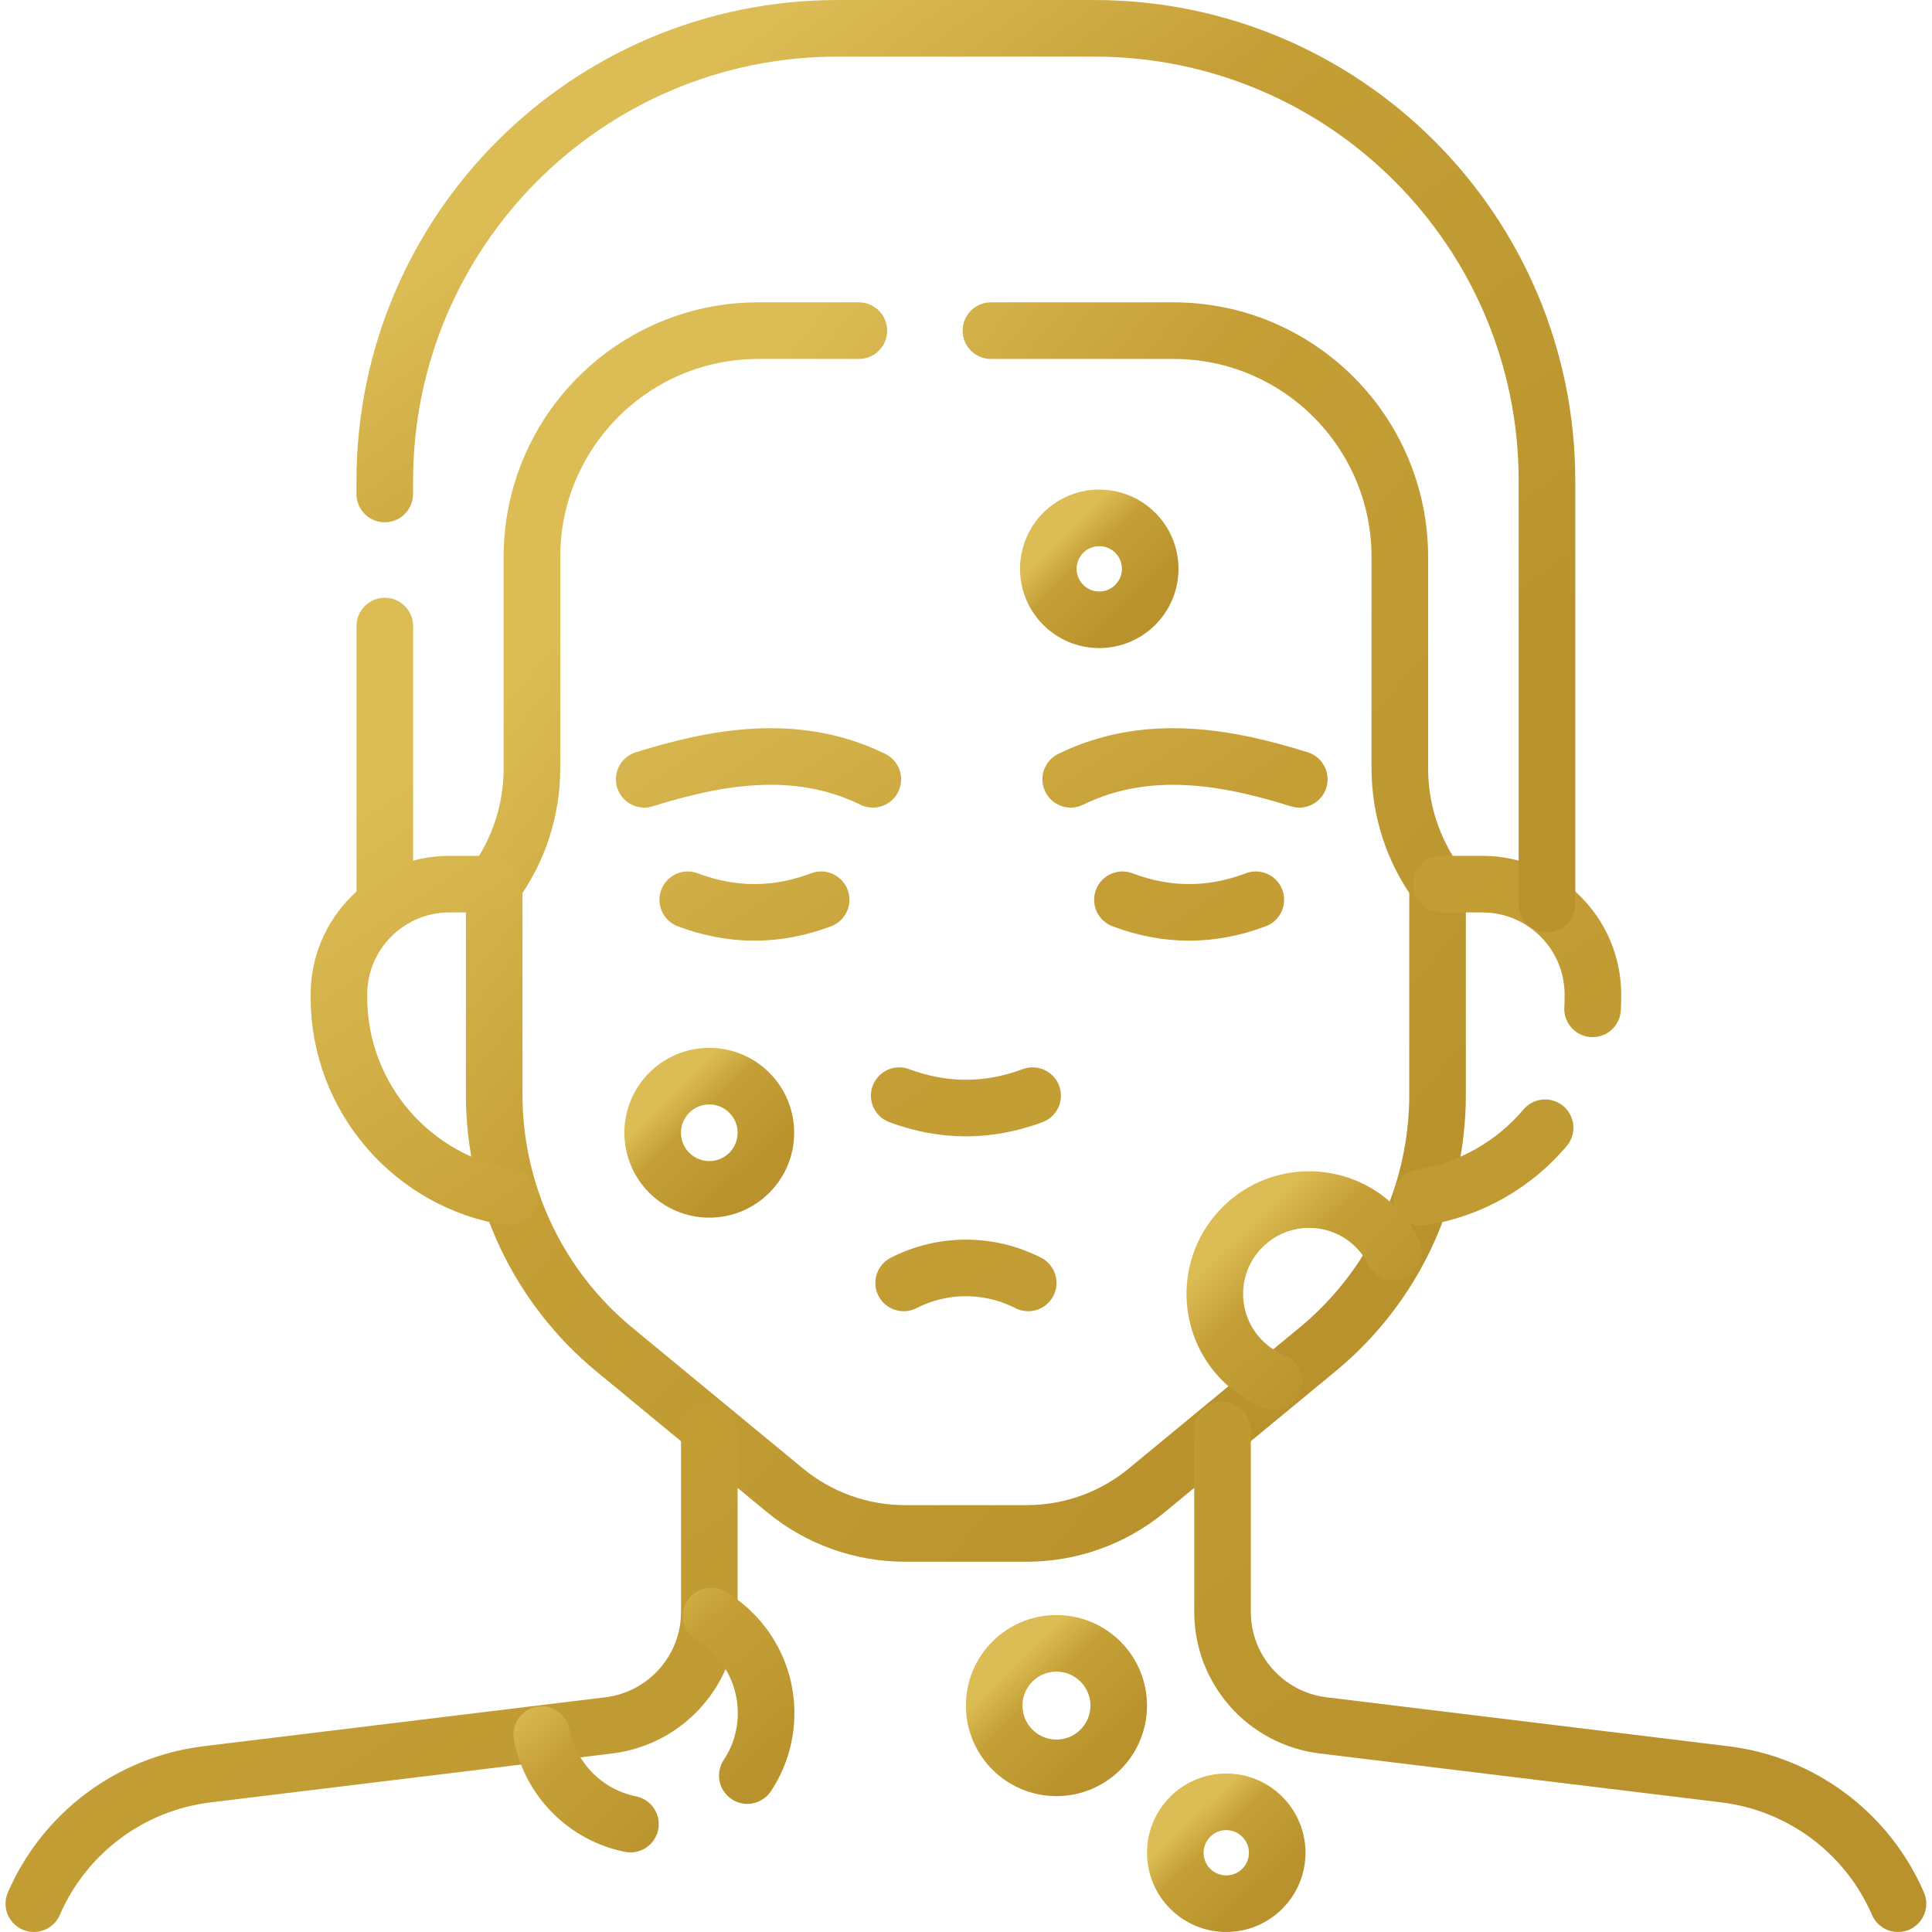 <svg width="64" height="64" viewBox="0 0 64 64" fill="none" xmlns="http://www.w3.org/2000/svg">
<g clip-path="url(#clip0_987_7118)">
<path d="M32.826 10.953H38.871C43.013 10.953 46.371 14.311 46.371 18.453V25.455C46.371 26.823 46.803 28.157 47.605 29.265L47.621 29.288V36.266C47.621 37.879 47.264 39.471 46.577 40.93C45.889 42.388 44.888 43.677 43.644 44.703L37.99 49.368C36.87 50.292 35.464 50.797 34.012 50.797H29.98C28.529 50.797 27.122 50.291 26.003 49.368L20.348 44.703C19.104 43.677 18.103 42.388 17.415 40.93C16.728 39.471 16.371 37.879 16.371 36.266V29.288L16.387 29.265C17.189 28.157 17.621 26.823 17.621 25.455V18.453C17.621 14.311 20.979 10.953 25.121 10.953H28.451" stroke="url(#paint0_linear_987_7118)" stroke-width="1.875" stroke-miterlimit="10" stroke-linecap="round" stroke-linejoin="round"/>
<path d="M29.788 36.295C31.261 36.843 32.734 36.843 34.207 36.295M43.041 25.815C40.745 25.1 38.046 24.553 35.469 25.815M21.341 25.815C23.638 25.1 26.337 24.553 28.914 25.815M22.782 29.806C24.255 30.363 25.728 30.363 27.201 29.806M41.601 29.806C40.128 30.363 38.655 30.363 37.182 29.806M29.935 42.498C30.573 42.172 31.28 42.002 31.997 42.002C32.714 42.002 33.421 42.172 34.06 42.498M23.497 47.389V53.395C23.497 55.31 22.067 56.923 20.167 57.155L6.86 58.776C5.613 58.928 4.427 59.403 3.42 60.155C2.413 60.907 1.621 61.909 1.121 63.062M40.498 47.375V53.395C40.498 55.31 41.927 56.923 43.828 57.155L57.134 58.776C58.381 58.928 59.567 59.403 60.574 60.155C61.581 60.907 62.373 61.909 62.873 63.062M16.899 39.662C13.686 39.16 11.227 36.38 11.227 33.026V32.95C11.227 30.927 12.867 29.288 14.89 29.288H16.247M51.184 37.358C50.163 38.566 48.723 39.409 47.089 39.663M47.747 29.288H49.105C51.127 29.288 52.767 30.927 52.767 32.95V33.026C52.767 33.158 52.763 33.289 52.756 33.419M12.747 20.739V29.957" stroke="url(#paint1_linear_987_7118)" stroke-width="1.875" stroke-miterlimit="10" stroke-linecap="round" stroke-linejoin="round"/>
<path d="M51.246 29.948V15.938C51.246 7.653 44.531 0.938 36.246 0.938H27.746C19.462 0.938 12.746 7.653 12.746 15.938V16.364" stroke="url(#paint2_linear_987_7118)" stroke-width="1.875" stroke-miterlimit="10" stroke-linecap="round" stroke-linejoin="round"/>
<path d="M36.414 20.531C37.346 20.531 38.102 19.775 38.102 18.843C38.102 17.911 37.346 17.156 36.414 17.156C35.482 17.156 34.727 17.911 34.727 18.843C34.727 19.775 35.482 20.531 36.414 20.531Z" stroke="url(#paint3_linear_987_7118)" stroke-width="1.875" stroke-miterlimit="10" stroke-linecap="round" stroke-linejoin="round"/>
<path d="M34.996 58.562C36.135 58.562 37.059 57.639 37.059 56.5C37.059 55.361 36.135 54.438 34.996 54.438C33.857 54.438 32.934 55.361 32.934 56.5C32.934 57.639 33.857 58.562 34.996 58.562Z" stroke="url(#paint4_linear_987_7118)" stroke-width="1.875" stroke-miterlimit="10" stroke-linecap="round" stroke-linejoin="round"/>
<path d="M40.621 63.062C41.553 63.062 42.309 62.307 42.309 61.375C42.309 60.443 41.553 59.688 40.621 59.688C39.689 59.688 38.934 60.443 38.934 61.375C38.934 62.307 39.689 63.062 40.621 63.062Z" stroke="url(#paint5_linear_987_7118)" stroke-width="1.875" stroke-miterlimit="10" stroke-linecap="round" stroke-linejoin="round"/>
<path d="M20.884 60.425C19.395 60.126 18.231 58.947 17.945 57.461M23.559 53.534C24.669 54.202 25.402 55.427 25.377 56.815C25.366 57.528 25.151 58.223 24.756 58.818" stroke="url(#paint6_linear_987_7118)" stroke-width="1.875" stroke-miterlimit="10" stroke-linecap="round" stroke-linejoin="round"/>
<path d="M23.496 39.399C24.532 39.399 25.371 38.559 25.371 37.524C25.371 36.488 24.532 35.649 23.496 35.649C22.461 35.649 21.621 36.488 21.621 37.524C21.621 38.559 22.461 39.399 23.496 39.399Z" stroke="url(#paint7_linear_987_7118)" stroke-width="1.875" stroke-miterlimit="10" stroke-linecap="round" stroke-linejoin="round"/>
<path d="M42.202 45.763C40.977 45.271 40.153 44.032 40.25 42.644C40.37 40.923 41.864 39.625 43.585 39.745C44.733 39.825 45.692 40.515 46.168 41.476" stroke="url(#paint8_linear_987_7118)" stroke-width="1.875" stroke-miterlimit="10" stroke-linecap="round" stroke-linejoin="round"/>
</g>
<defs>
<linearGradient id="paint0_linear_987_7118" x1="20.59" y1="18.225" x2="46.893" y2="39.465" gradientUnits="userSpaceOnUse">
<stop stop-color="#DCBC55"/>
<stop offset="0.33" stop-color="#C59F36"/>
<stop offset="0.705" stop-color="#BF9A32"/>
<stop offset="1" stop-color="#B9922D"/>
</linearGradient>
<linearGradient id="paint1_linear_987_7118" x1="9.458" y1="28.463" x2="35.824" y2="68.073" gradientUnits="userSpaceOnUse">
<stop stop-color="#DCBC55"/>
<stop offset="0.33" stop-color="#C59F36"/>
<stop offset="0.705" stop-color="#BF9A32"/>
<stop offset="1" stop-color="#B9922D"/>
</linearGradient>
<linearGradient id="paint2_linear_987_7118" x1="17.944" y1="6.232" x2="36.617" y2="31.747" gradientUnits="userSpaceOnUse">
<stop stop-color="#DCBC55"/>
<stop offset="0.33" stop-color="#C59F36"/>
<stop offset="0.705" stop-color="#BF9A32"/>
<stop offset="1" stop-color="#B9922D"/>
</linearGradient>
<linearGradient id="paint3_linear_987_7118" x1="35.182" y1="17.772" x2="37.46" y2="20.117" gradientUnits="userSpaceOnUse">
<stop stop-color="#DCBC55"/>
<stop offset="0.33" stop-color="#C59F36"/>
<stop offset="0.705" stop-color="#BF9A32"/>
<stop offset="1" stop-color="#B9922D"/>
</linearGradient>
<linearGradient id="paint4_linear_987_7118" x1="33.49" y1="55.19" x2="36.275" y2="58.057" gradientUnits="userSpaceOnUse">
<stop stop-color="#DCBC55"/>
<stop offset="0.33" stop-color="#C59F36"/>
<stop offset="0.705" stop-color="#BF9A32"/>
<stop offset="1" stop-color="#B9922D"/>
</linearGradient>
<linearGradient id="paint5_linear_987_7118" x1="39.389" y1="60.303" x2="41.667" y2="62.649" gradientUnits="userSpaceOnUse">
<stop stop-color="#DCBC55"/>
<stop offset="0.33" stop-color="#C59F36"/>
<stop offset="0.705" stop-color="#BF9A32"/>
<stop offset="1" stop-color="#B9922D"/>
</linearGradient>
<linearGradient id="paint6_linear_987_7118" x1="18.949" y1="54.792" x2="23.577" y2="59.932" gradientUnits="userSpaceOnUse">
<stop stop-color="#DCBC55"/>
<stop offset="0.33" stop-color="#C59F36"/>
<stop offset="0.705" stop-color="#BF9A32"/>
<stop offset="1" stop-color="#B9922D"/>
</linearGradient>
<linearGradient id="paint7_linear_987_7118" x1="22.127" y1="36.333" x2="24.659" y2="38.94" gradientUnits="userSpaceOnUse">
<stop stop-color="#DCBC55"/>
<stop offset="0.33" stop-color="#C59F36"/>
<stop offset="0.705" stop-color="#BF9A32"/>
<stop offset="1" stop-color="#B9922D"/>
</linearGradient>
<linearGradient id="paint8_linear_987_7118" x1="41.042" y1="40.837" x2="45.111" y2="44.957" gradientUnits="userSpaceOnUse">
<stop stop-color="#DCBC55"/>
<stop offset="0.33" stop-color="#C59F36"/>
<stop offset="0.705" stop-color="#BF9A32"/>
<stop offset="1" stop-color="#B9922D"/>
</linearGradient>
<clipPath id="clip0_987_7118">
<rect width="64" height="64" fill="white"/>
</clipPath>
</defs>
</svg>

